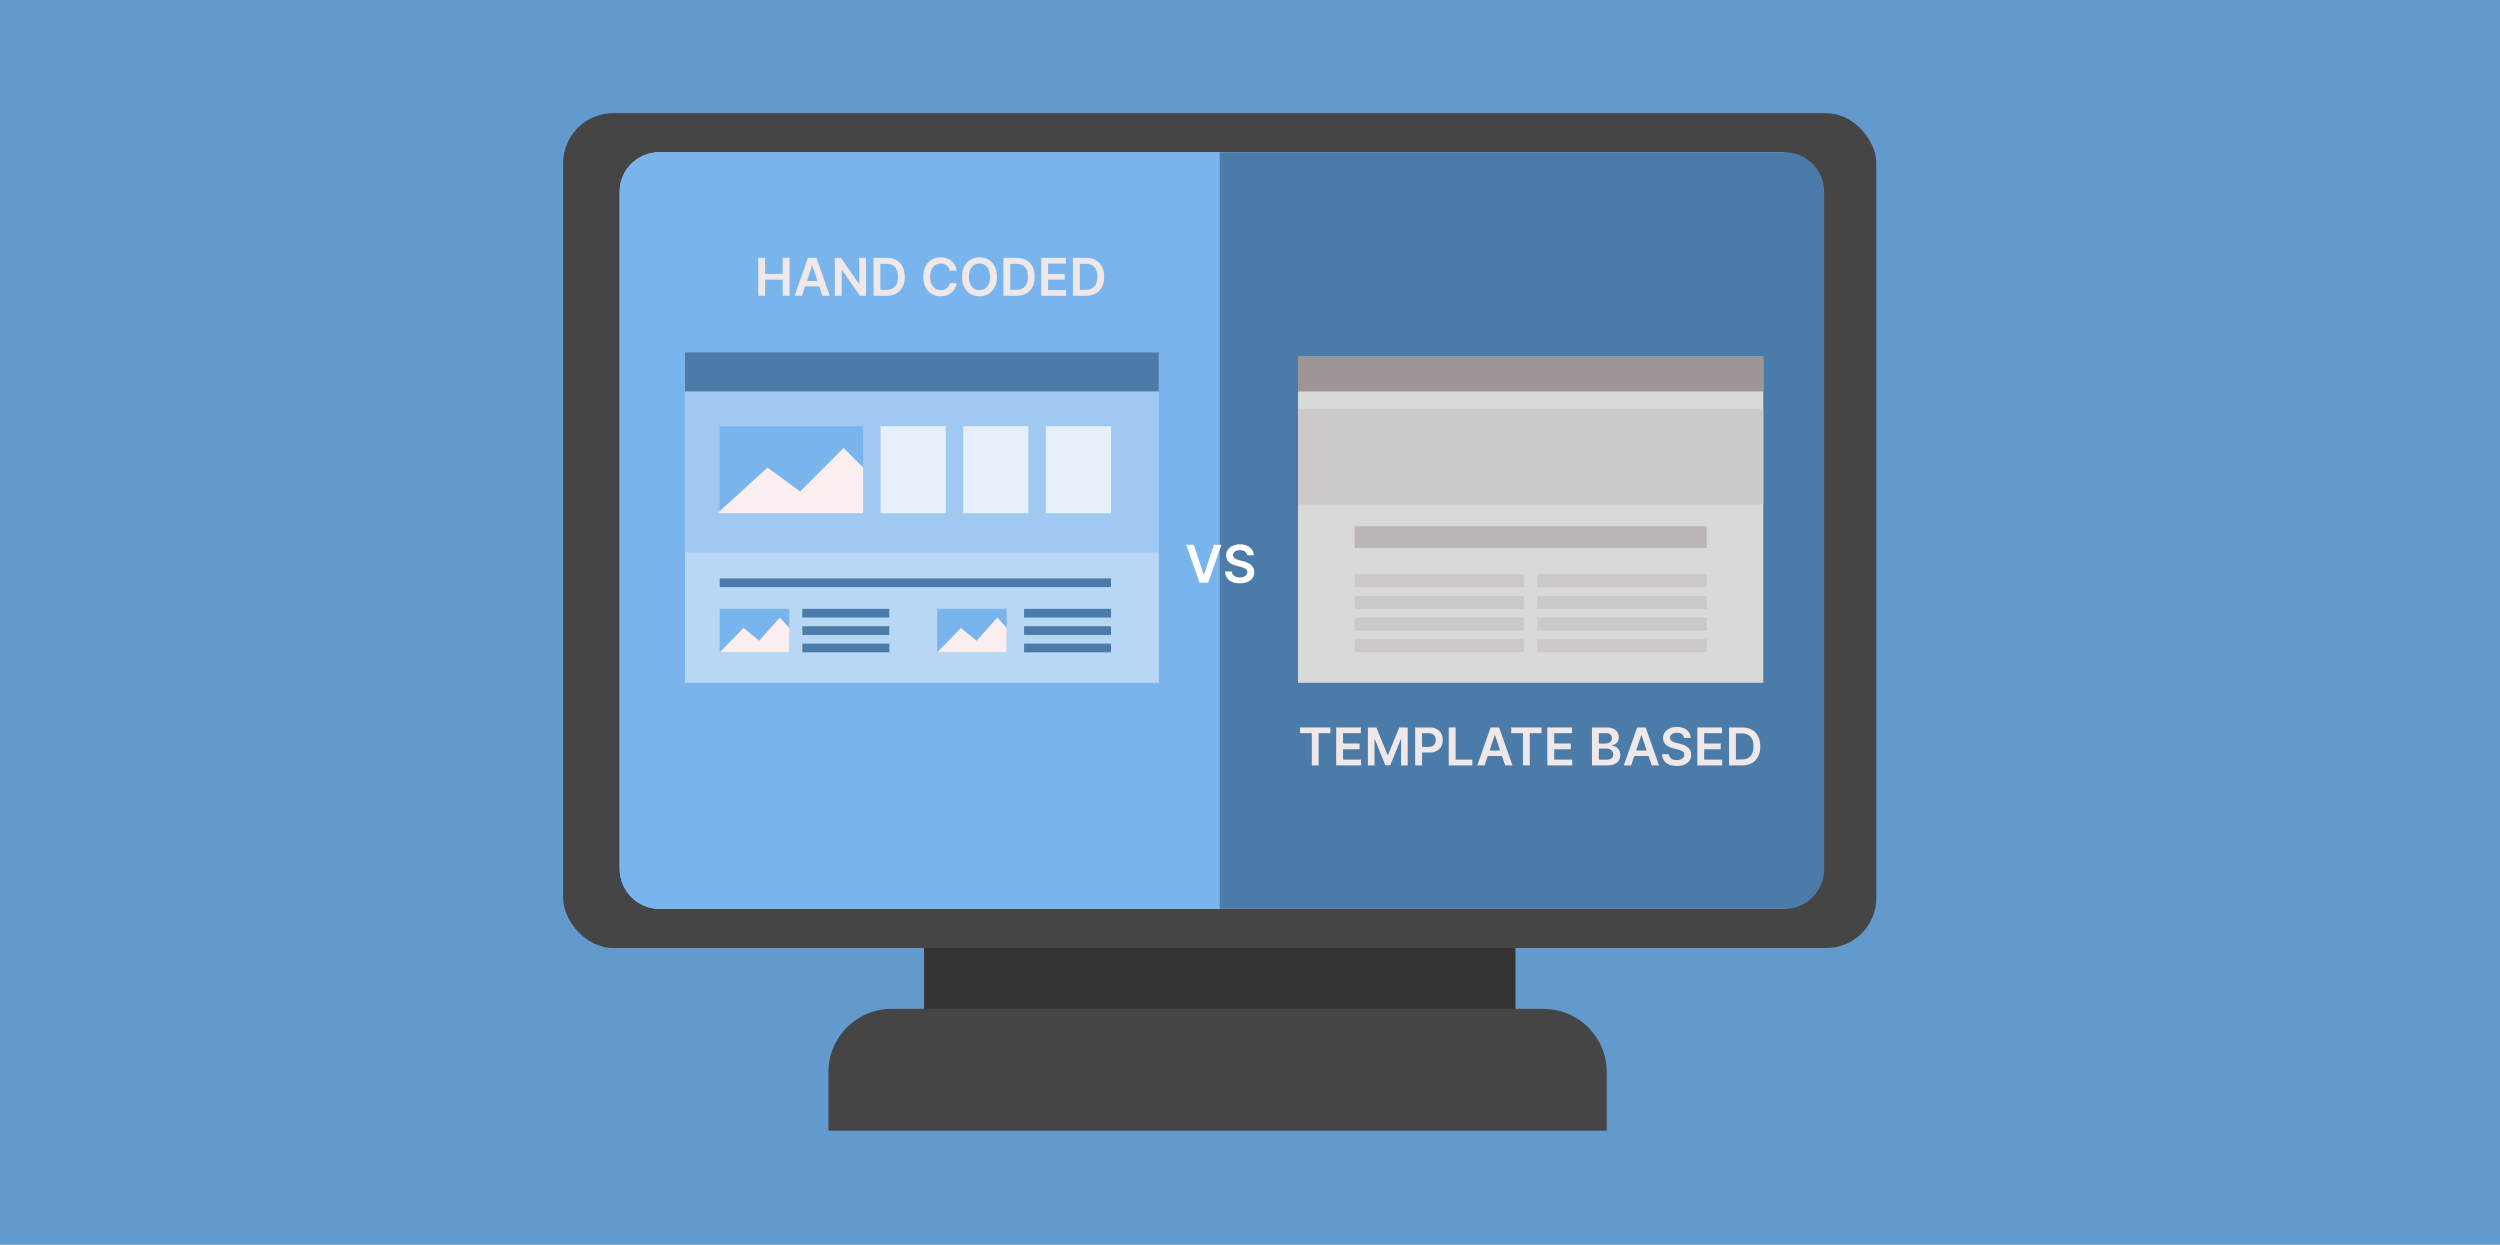 <svg width="950" height="473" viewBox="0 0 950 473" fill="none" xmlns="http://www.w3.org/2000/svg">
<rect width="950" height="473" fill="#639ACD"/>
<rect x="351.143" y="333.808" width="224.715" height="62.788" fill="#343333"/>
<rect x="214" y="43" width="499" height="317.245" rx="19" fill="#454545"/>
<path d="M314.791 407.377C314.791 394.123 325.536 383.377 338.791 383.377H586.556C599.811 383.377 610.556 394.123 610.556 407.377V429.642H314.791V407.377Z" fill="#454545"/>
<rect x="235.48" y="57.871" width="456.04" height="287.503" rx="15" fill="#D9D9D9"/>
<path d="M235.48 72.871C235.48 64.587 242.196 57.871 250.48 57.871H465.153V345.374H250.48C242.196 345.374 235.48 338.658 235.48 330.374V72.871Z" fill="#79B5EC"/>
<path d="M463.499 57.871H678.171C686.455 57.871 693.171 64.587 693.171 72.871V330.374C693.171 338.658 686.455 345.374 678.171 345.374H463.499V57.871Z" fill="#4B7CA9"/>
<path d="M473.89 210.995C473.824 210.38 473.547 209.901 473.059 209.558C472.576 209.216 471.947 209.044 471.172 209.044C470.628 209.044 470.161 209.127 469.771 209.291C469.381 209.455 469.083 209.678 468.877 209.96C468.67 210.241 468.565 210.563 468.56 210.924C468.56 211.225 468.628 211.485 468.764 211.706C468.905 211.927 469.095 212.114 469.334 212.269C469.574 212.419 469.839 212.546 470.13 212.649C470.421 212.753 470.714 212.84 471.01 212.91L472.362 213.248C472.907 213.375 473.43 213.546 473.932 213.762C474.439 213.978 474.892 214.25 475.291 214.579C475.695 214.907 476.014 215.304 476.249 215.769C476.484 216.233 476.601 216.778 476.601 217.402C476.601 218.247 476.385 218.991 475.953 219.634C475.521 220.273 474.897 220.773 474.08 221.134C473.268 221.491 472.285 221.669 471.13 221.669C470.008 221.669 469.034 221.495 468.208 221.148C467.386 220.801 466.743 220.294 466.279 219.627C465.819 218.961 465.57 218.149 465.532 217.191H468.102C468.14 217.693 468.295 218.111 468.567 218.444C468.839 218.778 469.194 219.026 469.63 219.191C470.071 219.355 470.564 219.437 471.109 219.437C471.677 219.437 472.174 219.353 472.602 219.184C473.033 219.01 473.371 218.771 473.615 218.465C473.86 218.156 473.984 217.794 473.989 217.381C473.984 217.006 473.874 216.696 473.658 216.452C473.442 216.203 473.139 215.996 472.749 215.832C472.364 215.663 471.914 215.513 471.397 215.381L469.757 214.959C468.569 214.654 467.63 214.191 466.94 213.572C466.255 212.948 465.912 212.119 465.912 211.086C465.912 210.237 466.142 209.493 466.602 208.854C467.067 208.216 467.699 207.721 468.497 207.369C469.295 207.012 470.198 206.833 471.207 206.833C472.231 206.833 473.127 207.012 473.897 207.369C474.672 207.721 475.279 208.211 475.721 208.84C476.162 209.465 476.39 210.183 476.404 210.995H473.89Z" fill="white"/>
<path d="M453.634 207.03L457.387 218.381H457.535L461.281 207.03H464.154L459.07 221.451H455.845L450.769 207.03H453.634Z" fill="white"/>
<path d="M412.597 112.398H407.711V97.977H412.696C414.128 97.977 415.358 98.266 416.386 98.843C417.418 99.416 418.212 100.24 418.766 101.315C419.319 102.39 419.596 103.676 419.596 105.173C419.596 106.675 419.317 107.966 418.758 109.046C418.205 110.126 417.404 110.954 416.357 111.531C415.315 112.109 414.062 112.398 412.597 112.398ZM410.323 110.137H412.471C413.475 110.137 414.313 109.954 414.984 109.588C415.656 109.217 416.16 108.666 416.498 107.933C416.836 107.196 417.005 106.276 417.005 105.173C417.005 104.07 416.836 103.155 416.498 102.427C416.16 101.695 415.66 101.148 414.999 100.787C414.341 100.421 413.525 100.237 412.548 100.237H410.323V110.137Z" fill="#F0E8E8"/>
<path d="M395.666 112.398V97.977H405.045V100.167H398.278V104.082H404.559V106.272H398.278V110.208H405.101V112.398H395.666Z" fill="#F0E8E8"/>
<path d="M386.185 112.398H381.299V97.977H386.284C387.716 97.977 388.945 98.266 389.973 98.843C391.006 99.416 391.799 100.24 392.353 101.315C392.907 102.39 393.184 103.676 393.184 105.173C393.184 106.675 392.905 107.966 392.346 109.046C391.792 110.126 390.992 110.954 389.945 111.531C388.903 112.109 387.65 112.398 386.185 112.398ZM383.911 110.137H386.059C387.063 110.137 387.901 109.954 388.572 109.588C389.244 109.217 389.748 108.666 390.086 107.933C390.424 107.196 390.593 106.276 390.593 105.173C390.593 104.07 390.424 103.155 390.086 102.427C389.748 101.695 389.248 101.148 388.586 100.787C387.929 100.421 387.112 100.237 386.136 100.237H383.911V110.137Z" fill="#F0E8E8"/>
<path d="M378.83 105.188C378.83 106.742 378.538 108.072 377.956 109.18C377.379 110.283 376.59 111.128 375.591 111.715C374.595 112.302 373.467 112.595 372.204 112.595C370.941 112.595 369.81 112.302 368.81 111.715C367.815 111.123 367.026 110.276 366.444 109.173C365.867 108.065 365.578 106.737 365.578 105.188C365.578 103.634 365.867 102.306 366.444 101.203C367.026 100.095 367.815 99.247 368.81 98.661C369.81 98.074 370.941 97.781 372.204 97.781C373.467 97.781 374.595 98.074 375.591 98.661C376.59 99.247 377.379 100.095 377.956 101.203C378.538 102.306 378.83 103.634 378.83 105.188ZM376.203 105.188C376.203 104.094 376.032 103.172 375.689 102.421C375.351 101.665 374.882 101.095 374.281 100.71C373.68 100.32 372.988 100.125 372.204 100.125C371.42 100.125 370.728 100.32 370.127 100.71C369.526 101.095 369.054 101.665 368.711 102.421C368.373 103.172 368.204 104.094 368.204 105.188C368.204 106.282 368.373 107.206 368.711 107.962C369.054 108.713 369.526 109.283 370.127 109.673C370.728 110.058 371.42 110.25 372.204 110.25C372.988 110.25 373.68 110.058 374.281 109.673C374.882 109.283 375.351 108.713 375.689 107.962C376.032 107.206 376.203 106.282 376.203 105.188Z" fill="#F0E8E8"/>
<path d="M363.551 102.843H360.918C360.843 102.411 360.704 102.029 360.502 101.695C360.3 101.357 360.049 101.071 359.749 100.836C359.448 100.602 359.106 100.426 358.721 100.308C358.341 100.186 357.93 100.125 357.489 100.125C356.705 100.125 356.01 100.322 355.404 100.717C354.799 101.106 354.325 101.679 353.982 102.435C353.639 103.186 353.468 104.103 353.468 105.188C353.468 106.291 353.639 107.22 353.982 107.976C354.329 108.727 354.804 109.295 355.404 109.68C356.01 110.06 356.702 110.25 357.482 110.25C357.913 110.25 358.317 110.194 358.693 110.081C359.073 109.964 359.413 109.793 359.714 109.567C360.019 109.342 360.275 109.065 360.481 108.737C360.692 108.408 360.838 108.032 360.918 107.61L363.551 107.624C363.452 108.309 363.239 108.952 362.91 109.553C362.586 110.154 362.162 110.685 361.636 111.145C361.11 111.6 360.495 111.957 359.791 112.215C359.087 112.468 358.305 112.595 357.446 112.595C356.179 112.595 355.048 112.302 354.053 111.715C353.057 111.128 352.273 110.281 351.701 109.173C351.128 108.065 350.842 106.737 350.842 105.188C350.842 103.634 351.13 102.306 351.708 101.203C352.285 100.095 353.071 99.247 354.067 98.661C355.062 98.074 356.188 97.781 357.446 97.781C358.249 97.781 358.995 97.893 359.685 98.118C360.375 98.344 360.99 98.675 361.53 99.111C362.07 99.543 362.514 100.074 362.861 100.703C363.213 101.327 363.443 102.04 363.551 102.843Z" fill="#F0E8E8"/>
<path d="M336.81 112.398H331.924V97.977H336.909C338.341 97.977 339.57 98.266 340.598 98.843C341.631 99.416 342.424 100.24 342.978 101.315C343.532 102.39 343.809 103.676 343.809 105.173C343.809 106.675 343.53 107.966 342.971 109.046C342.417 110.126 341.617 110.954 340.57 111.531C339.528 112.109 338.275 112.398 336.81 112.398ZM334.536 110.137H336.684C337.688 110.137 338.526 109.954 339.197 109.588C339.869 109.217 340.373 108.666 340.711 107.933C341.049 107.196 341.218 106.276 341.218 105.173C341.218 104.07 341.049 103.155 340.711 102.427C340.373 101.695 339.873 101.148 339.211 100.787C338.554 100.421 337.737 100.237 336.761 100.237H334.536V110.137Z" fill="#F0E8E8"/>
<path d="M329.077 97.977V112.398H326.753L319.959 102.575H319.839V112.398H317.227V97.977H319.564L326.352 107.807H326.479V97.977H329.077Z" fill="#F0E8E8"/>
<path d="M304.731 112.398H301.942L307.019 97.977H310.244L315.328 112.398H312.539L308.688 100.935H308.575L304.731 112.398ZM304.822 106.743H312.427V108.842H304.822V106.743Z" fill="#F0E8E8"/>
<path d="M288.124 112.398V97.977H290.736V104.082H297.418V97.977H300.038V112.398H297.418V106.272H290.736V112.398H288.124Z" fill="#F0E8E8"/>
<path d="M661.91 290.847H657.023V276.427H662.009C663.44 276.427 664.67 276.716 665.698 277.293C666.731 277.866 667.524 278.69 668.078 279.765C668.632 280.84 668.909 282.126 668.909 283.623C668.909 285.125 668.63 286.416 668.071 287.496C667.517 288.576 666.717 289.404 665.67 289.981C664.628 290.559 663.375 290.847 661.91 290.847ZM659.636 288.587H661.783C662.788 288.587 663.626 288.404 664.297 288.038C664.968 287.667 665.473 287.116 665.811 286.383C666.149 285.646 666.318 284.726 666.318 283.623C666.318 282.52 666.149 281.605 665.811 280.877C665.473 280.145 664.973 279.598 664.311 279.237C663.654 278.871 662.837 278.687 661.861 278.687H659.636V288.587Z" fill="#F0E8E8"/>
<path d="M644.979 290.847V276.427H654.357V278.617H647.591V282.532H653.871V284.722H647.591V288.658H654.414V290.847H644.979Z" fill="#F0E8E8"/>
<path d="M639.939 280.392C639.873 279.777 639.596 279.298 639.108 278.955C638.625 278.613 637.996 278.441 637.221 278.441C636.676 278.441 636.209 278.524 635.82 278.688C635.43 278.852 635.132 279.075 634.926 279.357C634.719 279.638 634.613 279.96 634.609 280.321C634.609 280.622 634.677 280.882 634.813 281.103C634.954 281.324 635.144 281.511 635.383 281.666C635.623 281.816 635.888 281.943 636.179 282.046C636.47 282.15 636.763 282.237 637.059 282.307L638.411 282.645C638.955 282.772 639.479 282.943 639.981 283.159C640.488 283.375 640.941 283.647 641.34 283.976C641.744 284.304 642.063 284.701 642.298 285.166C642.532 285.63 642.65 286.175 642.65 286.799C642.65 287.644 642.434 288.388 642.002 289.031C641.57 289.67 640.946 290.17 640.129 290.531C639.317 290.888 638.333 291.066 637.179 291.066C636.057 291.066 635.083 290.892 634.257 290.545C633.435 290.198 632.792 289.691 632.327 289.024C631.867 288.358 631.619 287.546 631.581 286.588H634.151C634.189 287.09 634.344 287.508 634.616 287.841C634.888 288.175 635.242 288.423 635.679 288.588C636.12 288.752 636.613 288.834 637.158 288.834C637.726 288.834 638.223 288.75 638.65 288.581C639.082 288.407 639.42 288.168 639.664 287.862C639.908 287.553 640.033 287.191 640.037 286.778C640.033 286.403 639.922 286.093 639.707 285.849C639.491 285.6 639.188 285.393 638.798 285.229C638.413 285.06 637.963 284.91 637.446 284.778L635.806 284.356C634.618 284.051 633.679 283.588 632.989 282.969C632.304 282.345 631.961 281.516 631.961 280.483C631.961 279.634 632.191 278.89 632.651 278.251C633.116 277.613 633.747 277.118 634.545 276.766C635.343 276.409 636.247 276.23 637.256 276.23C638.28 276.23 639.176 276.409 639.946 276.766C640.72 277.118 641.328 277.608 641.77 278.237C642.211 278.862 642.438 279.58 642.453 280.392H639.939Z" fill="#F0E8E8"/>
<path d="M619.838 290.847H617.05L622.126 276.427H625.351L630.435 290.847H627.647L623.795 279.385H623.683L619.838 290.847ZM619.93 285.193H627.534V287.292H619.93V285.193Z" fill="#F0E8E8"/>
<path d="M604.954 290.847V276.427H610.474C611.516 276.427 612.382 276.592 613.073 276.92C613.767 277.244 614.286 277.688 614.629 278.251C614.976 278.814 615.15 279.453 615.15 280.166C615.15 280.753 615.037 281.255 614.812 281.673C614.586 282.086 614.284 282.422 613.903 282.68C613.523 282.938 613.098 283.123 612.629 283.236V283.377C613.141 283.405 613.631 283.562 614.101 283.849C614.575 284.13 614.962 284.529 615.262 285.046C615.563 285.562 615.713 286.186 615.713 286.919C615.713 287.665 615.532 288.336 615.171 288.932C614.809 289.524 614.265 289.991 613.537 290.333C612.81 290.676 611.894 290.847 610.791 290.847H604.954ZM607.566 288.665H610.376C611.324 288.665 612.007 288.484 612.425 288.123C612.847 287.756 613.058 287.287 613.058 286.714C613.058 286.287 612.953 285.902 612.742 285.56C612.53 285.212 612.23 284.94 611.84 284.743C611.451 284.541 610.986 284.44 610.446 284.44H607.566V288.665ZM607.566 282.56H610.15C610.601 282.56 611.007 282.478 611.369 282.314C611.73 282.145 612.014 281.908 612.221 281.602C612.432 281.293 612.537 280.927 612.537 280.504C612.537 279.945 612.34 279.485 611.946 279.124C611.556 278.763 610.977 278.582 610.207 278.582H607.566V282.56Z" fill="#F0E8E8"/>
<path d="M587.992 290.847V276.427H597.371V278.617H590.604V282.532H596.885V284.722H590.604V288.658H597.427V290.847H587.992Z" fill="#F0E8E8"/>
<path d="M574.271 278.617V276.427H585.776V278.617H581.319V290.847H578.728V278.617H574.271Z" fill="#F0E8E8"/>
<path d="M564.15 290.847H561.361L566.438 276.427H569.663L574.747 290.847H571.958L568.107 279.385H567.994L564.15 290.847ZM564.241 285.193H571.846V287.292H564.241V285.193Z" fill="#F0E8E8"/>
<path d="M550.524 290.847V276.427H553.137V288.658H559.488V290.847H550.524Z" fill="#F0E8E8"/>
<path d="M537.764 290.847V276.427H543.171C544.279 276.427 545.208 276.634 545.96 277.047C546.715 277.46 547.286 278.028 547.671 278.751C548.06 279.469 548.255 280.286 548.255 281.201C548.255 282.126 548.06 282.947 547.671 283.666C547.281 284.384 546.706 284.949 545.945 285.362C545.185 285.771 544.249 285.975 543.136 285.975H539.552V283.827H542.784C543.432 283.827 543.962 283.715 544.375 283.489C544.788 283.264 545.093 282.954 545.291 282.56C545.492 282.166 545.593 281.713 545.593 281.201C545.593 280.689 545.492 280.239 545.291 279.849C545.093 279.46 544.786 279.157 544.368 278.941C543.955 278.72 543.422 278.61 542.77 278.61H540.376V290.847H537.764Z" fill="#F0E8E8"/>
<path d="M519.797 276.427H522.994L527.275 286.876H527.444L531.725 276.427H534.921V290.847H532.415V280.941H532.281L528.296 290.805H526.423L522.437 280.919H522.304V290.847H519.797V276.427Z" fill="#F0E8E8"/>
<path d="M507.752 290.847V276.427H517.131V278.617H510.364V282.532H516.645V284.722H510.364V288.658H517.187V290.847H507.752Z" fill="#F0E8E8"/>
<path d="M494.029 278.617V276.427H505.534V278.617H501.077V290.847H498.486V278.617H494.029Z" fill="#F0E8E8"/>
<rect x="493.243" y="135.53" width="176.798" height="123.924" fill="#D9D9D9"/>
<rect x="493.243" y="135.53" width="176.798" height="13.219" fill="#9E9595"/>
<rect x="493.243" y="155.357" width="176.798" height="36.351" fill="#CEC9C9"/>
<rect x="514.724" y="199.97" width="133.838" height="8.262" fill="#BDB6B6"/>
<rect x="514.724" y="218.145" width="64.44" height="4.957" fill="#CEC9C9"/>
<rect x="514.724" y="226.407" width="64.44" height="4.957" fill="#CEC9C9"/>
<rect x="514.724" y="234.668" width="64.44" height="4.957" fill="#CEC9C9"/>
<rect x="514.724" y="242.93" width="64.44" height="4.957" fill="#CEC9C9"/>
<rect x="584.121" y="218.145" width="64.44" height="4.957" fill="#CEC9C9"/>
<rect x="584.121" y="226.407" width="64.44" height="4.957" fill="#CEC9C9"/>
<rect x="584.121" y="234.668" width="64.44" height="4.957" fill="#CEC9C9"/>
<rect x="584.121" y="242.93" width="64.44" height="4.957" fill="#CEC9C9"/>
<rect x="260.265" y="133.877" width="180.103" height="125.576" fill="#B7D7F4"/>
<rect x="260.265" y="148.748" width="180.103" height="61.136" fill="#9FC9F0"/>
<rect x="260.265" y="133.877" width="180.103" height="14.871" fill="#4B7CA9"/>
<rect x="273.482" y="219.798" width="148.709" height="3.305" fill="#4B7CA9"/>
<rect x="273.482" y="161.967" width="54.526" height="33.046" fill="#79B5EC"/>
<path d="M291.658 177.664L272.656 195.013H328.009V177.664L320.573 170.229L304.05 186.752L291.658 177.664Z" fill="#FAEEEE"/>
<rect x="273.482" y="231.364" width="26.437" height="16.523" fill="#79B5EC"/>
<path d="M282.558 238.634L273.482 247.887H299.92V238.634L296.368 234.668L288.477 243.481L282.558 238.634Z" fill="#FAEEEE"/>
<rect x="356.1" y="231.364" width="26.437" height="16.523" fill="#79B5EC"/>
<path d="M365.175 238.634L356.1 247.887H382.537V238.634L378.985 234.668L371.094 243.481L365.175 238.634Z" fill="#FAEEEE"/>
<rect x="334.619" y="161.967" width="24.785" height="33.046" fill="#E5F0FB"/>
<rect x="366.013" y="161.967" width="24.785" height="33.046" fill="#E5F0FB"/>
<rect x="397.408" y="161.967" width="24.785" height="33.046" fill="#E5F0FB"/>
<rect x="304.878" y="231.364" width="33.046" height="3.305" fill="#4B7CA9"/>
<rect x="389.146" y="231.364" width="33.046" height="3.305" fill="#4B7CA9"/>
<rect x="304.878" y="237.974" width="33.046" height="3.305" fill="#4B7CA9"/>
<rect x="389.146" y="237.974" width="33.046" height="3.305" fill="#4B7CA9"/>
<rect x="304.878" y="244.583" width="33.046" height="3.305" fill="#4B7CA9"/>
<rect x="389.146" y="244.583" width="33.046" height="3.305" fill="#4B7CA9"/>
</svg>
